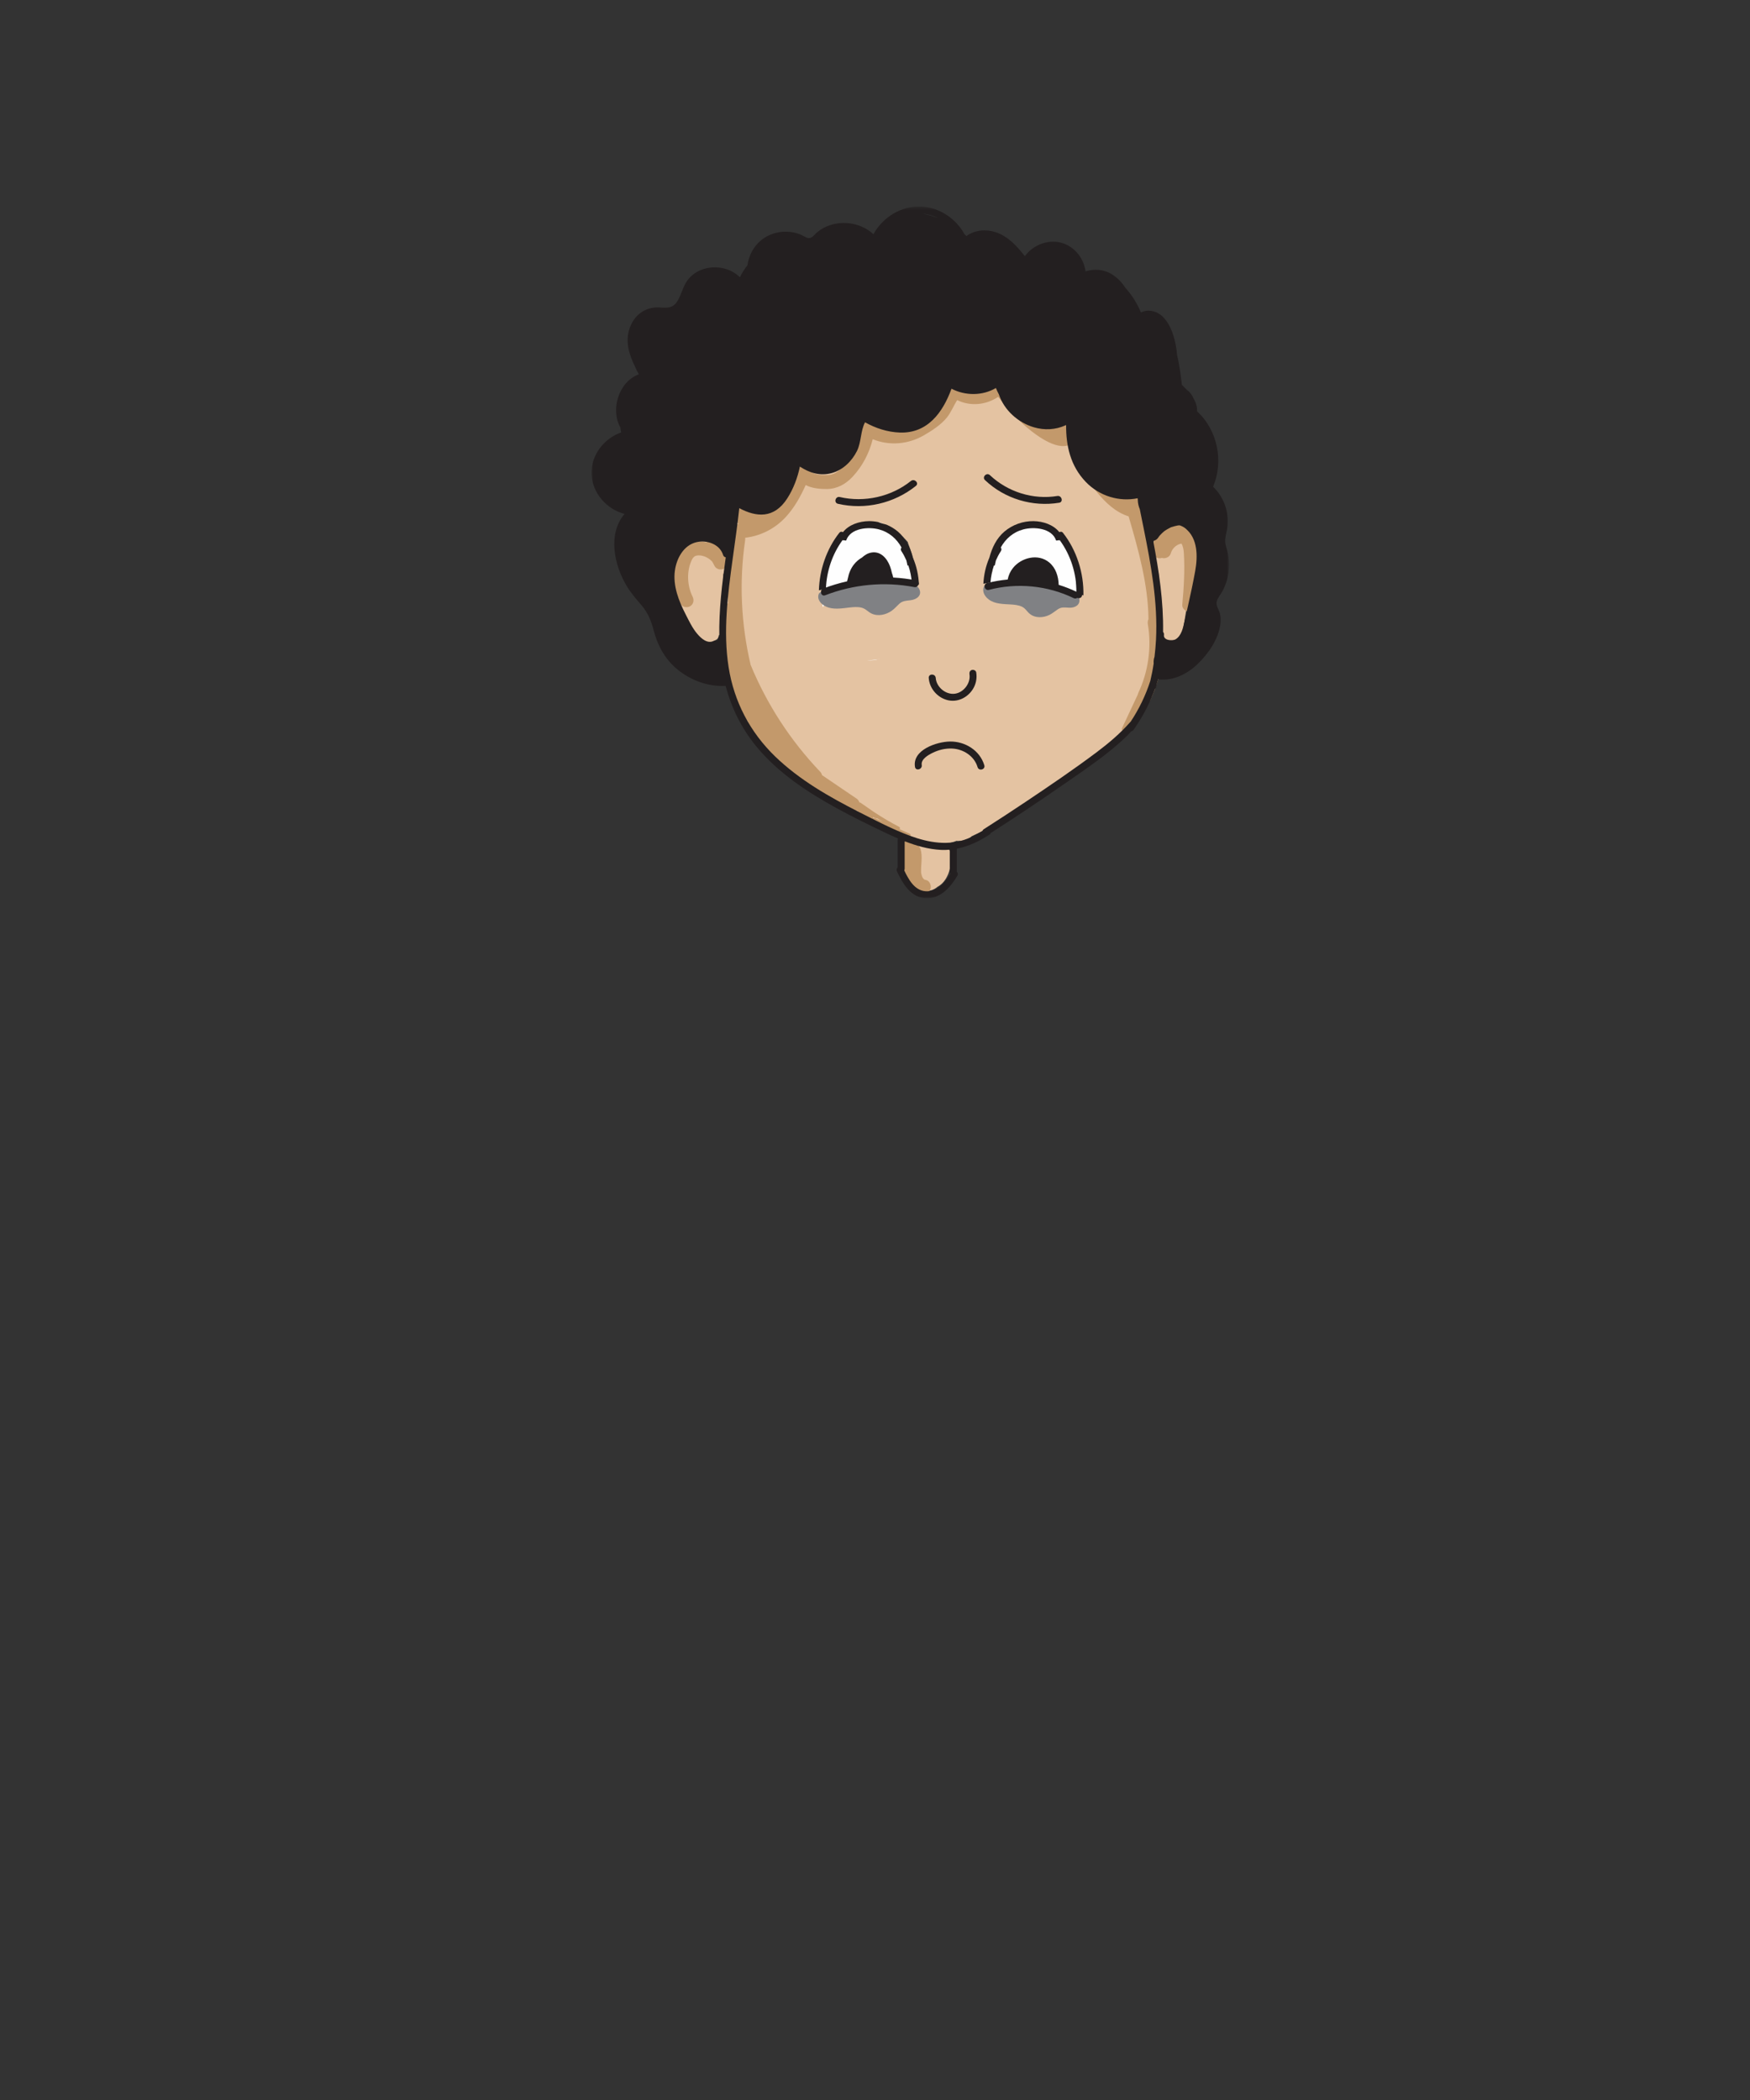<?xml version="1.0" encoding="UTF-8"?>
<svg width="500px" height="600px" viewBox="0 0 500 600" version="1.1" xmlns="http://www.w3.org/2000/svg" xmlns:xlink="http://www.w3.org/1999/xlink">
    <rect x="0" y="0" width="500" height="600" fill="#333333" stroke="none"/>
    <title>cry</title>
    <defs>
        <polygon id="path-1" points="0 0.454 182.161 0.454 182.161 198.107 0 198.107"></polygon>
    </defs>
    <g id="cry" stroke="none" stroke-width="1" fill="none" fill-rule="evenodd">
        <g id="face" transform="translate(169, 58)">
            <g id="fill" transform="translate(23.062, 48.386)">
                <path d="M70.795,66.205 C70.795,80.366 64.271,91.846 56.223,91.846 C48.175,91.846 41.65,80.366 41.65,66.205 C41.65,52.045 48.175,40.565 56.223,40.565 C64.271,40.565 70.795,52.045 70.795,66.205" id="Fill-1" fill="#FEFEFE"></path>
                <path d="M115.503,62.05 C115.503,73.603 109.751,82.969 102.657,82.969 C95.563,82.969 89.812,73.603 89.812,62.05 C89.812,50.496 95.563,41.13 102.657,41.13 C109.751,41.13 115.503,50.496 115.503,62.05" id="Fill-3" fill="#FEFEFE"></path>
                <path d="M15.215,53.185 C15.14,52.791 15,52.409 14.834,52.037 C14.73,51.752 14.611,51.47 14.471,51.194 C13.43,49.131 11.426,47.807 9.155,47.534 C7.029,47.277 4.787,48.016 3.241,49.502 C1.717,50.967 1.062,53.069 0.986,55.144 C-0.063,57.172 -0.337,59.586 0.467,61.803 C0.605,62.185 0.854,62.487 1.169,62.678 C1.304,66.837 2.694,70.959 5.237,74.275 C6.221,75.558 7.388,76.993 9.006,77.461 C10.207,77.809 11.633,77.414 12.444,76.464 C12.984,76.235 13.262,75.701 13.284,75.152 C13.77,74.965 14.146,74.539 14.124,73.831 C14.025,70.381 13.923,66.921 14.22,63.479 C14.386,61.565 14.694,59.638 14.6,57.746 C14.606,57.735 14.613,57.727 14.618,57.716 C15.01,56.864 15.223,55.973 15.279,55.079 C15.358,54.461 15.338,53.832 15.215,53.185" id="Fill-5" fill="#E4C3A2"></path>
                <path d="M142.123,50.431 C142.001,50.802 141.931,51.212 141.896,51.64 L141.691,50.117 C141.808,50.249 141.95,50.359 142.123,50.431 M149.945,49.464 C148.668,45.439 144.225,42.152 140.181,44.882 C137.981,46.367 136.931,48.888 137.324,51.491 C137.565,53.087 138.148,54.64 138.619,56.181 C138.729,56.543 138.841,56.907 138.951,57.269 C138.971,58.726 139.058,60.179 139.196,61.627 C139.145,61.779 139.115,61.945 139.117,62.132 C139.16,65.166 139.203,68.202 139.245,71.237 C139.273,73.232 138.992,76.177 141.333,77.036 C143.942,77.993 145.55,75.38 145.974,73.222 C146.514,70.468 146.849,67.677 147.403,64.925 C147.976,62.083 148.982,59.397 149.723,56.604 C150.333,54.298 150.681,51.785 149.945,49.464" id="Fill-7" fill="#E4C3A2"></path>
                <path d="M115.74,67.618 C115.528,68.962 115.216,70.445 114.435,71.598 C114.214,72.117 113.978,72.629 113.724,73.124 C112.344,75.812 110.353,78.391 107.78,80.03 C105.092,81.743 101.701,81.88 99.114,79.888 C98.733,79.595 98.438,79.223 98.269,78.815 C96.703,77.97 95.491,76.618 94.676,75.019 C93.988,74.139 93.392,73.184 92.888,72.179 C92.876,72.173 92.862,72.169 92.849,72.163 C89.833,70.442 89.684,66.227 90.02,63.185 C90.254,61.079 90.654,58.719 91.544,56.659 C91.455,55.083 91.952,53.495 92.698,52.061 C92.718,51.991 92.752,51.926 92.772,51.856 C92.743,51.784 92.709,51.714 92.689,51.642 C92.532,51.073 92.67,50.606 92.892,50.089 C93.228,49.306 93.686,48.597 94.211,47.94 C94.57,47.367 94.94,46.8 95.344,46.256 C95.676,45.811 96.02,45.501 96.551,45.329 C96.824,45.24 97.11,45.236 97.389,45.285 C98.854,44.474 100.49,43.968 102.145,43.878 C102.295,43.869 102.438,43.882 102.576,43.91 C104.519,43.774 106.489,44.191 108.195,45.151 C111.235,46.862 112.819,49.966 113.725,53.278 C114.014,53.53 114.239,53.864 114.361,54.249 C115.333,57.329 116.201,60.415 116.119,63.676 C116.086,64.997 115.947,66.312 115.74,67.618 M50.16,80.669 C49.466,79.741 48.79,78.802 48.145,77.837 C48.02,77.374 47.798,76.907 47.447,76.451 C46.891,75.729 46.389,75.003 45.919,74.258 C45.376,73.325 44.844,72.381 44.338,71.413 C44.147,71.049 43.931,70.737 43.698,70.467 C42.106,65.714 43.075,60.279 44.513,55.337 C44.908,53.98 44.679,52.825 44.103,51.918 C45.587,49.719 47.233,47.659 49.057,45.706 C52.065,43.85 55.726,43.104 59.428,42.872 C59.618,42.979 59.815,43.081 60.029,43.168 C62.929,44.349 65.337,46.171 67.3,48.47 C67.352,48.702 67.418,48.939 67.514,49.185 C70.102,55.84 70.817,62.851 69.448,69.624 C68.219,69.999 67.206,70.973 66.885,72.689 C65.487,80.147 58.378,84.63 51.176,81.046 C50.834,80.875 50.494,80.753 50.16,80.669 M138.546,75.425 C138.556,75.345 138.581,75.275 138.588,75.193 C139.115,68.555 138.762,62.047 137.761,55.47 C137.589,54.333 137.097,53.53 136.442,53.001 C136.356,48.502 136.458,43.997 136.755,39.489 C137.137,39.282 137.521,39.075 137.893,38.845 C142.706,35.862 138.476,28.339 133.657,30.903 C131.912,30.677 129.958,31.361 128.883,32.938 C125.16,33.826 121.206,33.198 118.093,30.514 C114.785,27.663 112.576,22.497 114.275,18.309 C117.772,16.045 115.315,9.308 110.278,10.255 C104.089,11.416 98.606,7.753 96.157,2.22 C94.483,-1.564 89.002,-0.046 87.932,3.294 C87.095,5.908 83.578,3.579 82.547,2.714 C79.099,-0.185 74.432,3.063 74.692,6.402 C73.047,9.966 69.859,12.534 65.841,13.022 C61.521,13.549 57.537,9.807 53.365,11.237 C49.77,12.47 49.639,16.182 47.755,18.909 C45.412,22.298 40.957,24.421 36.843,23.852 C34.504,23.53 31.926,24.384 31.306,26.996 C30.969,28.423 26.53,38.845 25.438,37.509 C22.296,33.665 17.201,37.813 18.094,41.88 C17.879,42.344 17.713,42.85 17.652,43.431 C17.313,46.671 17.261,49.852 17.317,53.038 C15.529,59.677 14.165,65.433 15.255,72.522 C15.408,73.521 15.585,74.507 15.773,75.485 C15.16,78.727 15.437,82.141 16.255,85.53 C16.269,85.639 16.282,85.747 16.303,85.858 C17.738,93.078 19.786,100.61 25.412,105.757 C26.149,106.431 26.922,107.1 27.72,107.764 C28.05,108.528 28.633,109.229 29.531,109.771 C30.211,110.181 30.889,110.592 31.568,111.002 C34.048,114.736 37.592,116.989 41.686,118.788 C42.318,119.65 43.287,120.263 44.593,120.401 C48.073,123.388 52.446,125.568 57.093,127.238 C57.385,127.462 57.686,127.632 57.99,127.777 C58.19,127.955 58.406,128.126 58.653,128.282 C61.449,130.052 64.636,131.888 67.964,133.171 C67.033,133.743 66.302,134.616 66.006,135.736 C64.779,140.364 66.692,144.856 70.52,147.568 C71.975,148.598 74.21,148.227 75.518,147.216 C75.599,147.154 75.67,147.08 75.746,147.013 C78.54,145.602 79.859,141.659 79.623,138.486 C79.61,138.487 79.598,138.489 79.586,138.491 C79.562,138.091 79.522,137.69 79.463,137.29 C79.3,136.2 78.573,135.337 77.641,134.772 C78.894,134.626 80.091,134.295 81.246,133.85 C81.376,133.86 81.493,133.889 81.63,133.889 C81.768,133.889 81.892,133.867 82.024,133.856 C82.136,133.864 82.234,133.889 82.351,133.889 C83.755,133.889 84.812,133.354 85.536,132.553 C99.879,125.954 113.083,116.216 125.157,106.112 C130.895,101.309 134.162,95.448 136.448,88.405 C137.28,85.845 138.066,83.163 138.268,80.553 C138.824,79.66 139.088,78.548 138.853,77.266 C138.741,76.653 138.65,76.038 138.546,75.425" id="Fill-9" fill="#E4C3A2"></path>
                <path d="M72.062,144.935 L72.062,144.935 C72.306,144.979 72.127,144.955 72.029,144.9 C72.041,144.912 72.053,144.923 72.062,144.935" id="Fill-11" fill="#C3996B"></path>
                <path d="M72.053,144.936 C72.056,144.937 72.06,144.937 72.063,144.937 C72.062,144.937 72.062,144.936 72.062,144.935 C72.057,144.935 72.056,144.934 72.051,144.933 C72.052,144.934 72.053,144.935 72.053,144.936" id="Fill-13" fill="#C3996B"></path>
                <path d="M72.026,144.9 L72.028,144.9 C72.023,144.896 72.019,144.892 72.014,144.888 C72.017,144.892 72.023,144.896 72.026,144.9" id="Fill-15" fill="#C3996B"></path>
                <path d="M72.429,145.016 C72.344,144.999 72.26,144.984 72.177,144.961 C72.159,144.956 72.112,144.947 72.063,144.937 C72.07,144.948 72.075,144.958 72.076,144.966 C72.075,144.961 72.061,144.947 72.053,144.936 C71.95,144.915 71.856,144.899 72.051,144.933 C72.043,144.921 72.041,144.915 72.027,144.9 C72.026,144.9 72.026,144.899 72.025,144.899 C71.773,144.755 71.919,144.813 72.015,144.888 C71.923,144.796 71.76,144.663 71.721,144.626 C71.686,144.572 71.648,144.518 71.615,144.463 C71.597,144.434 71.494,144.278 71.419,144.141 C71.415,144.124 71.408,144.098 71.392,144.044 C71.359,143.937 71.319,143.831 71.287,143.722 C71.229,143.527 71.181,143.329 71.142,143.128 C71.14,143.118 71.129,143.071 71.118,143.02 C71.117,142.994 71.117,142.966 71.115,142.923 C71.002,140.659 71.61,138.437 70.94,136.204 C70.659,135.269 69.668,134.579 68.688,134.766 C68.536,134.546 68.361,134.346 68.108,134.199 C67.68,133.948 67.048,133.841 66.567,133.997 C65.612,134.306 64.777,135.408 65.17,136.456 C65.621,137.661 65.947,138.902 66.158,140.168 C66.192,140.995 66.252,141.822 66.351,142.644 C66.417,143.193 66.531,143.652 66.937,144.058 C67.047,144.168 67.183,144.263 67.328,144.35 C67.773,146.403 69.2,148.458 71.366,148.873 C72.39,149.07 73.573,148.587 73.825,147.476 C74.05,146.49 73.528,145.226 72.429,145.016" id="Fill-17" fill="#C3996B"></path>
                <path d="M15.696,53.663 C15.689,53.343 15.612,53.024 15.429,52.744 C15.192,52.38 14.925,52.038 14.644,51.706 C13.964,50.651 13.149,49.676 12.222,48.849 C11.826,48.494 11.351,48.263 10.808,48.263 C10.455,48.263 10.054,48.379 9.731,48.579 C9.675,48.565 9.621,48.545 9.564,48.532 C6.738,47.893 3.881,48.673 2.335,51.251 C1.058,53.378 0.559,56.118 0.559,58.567 C0.558,61.202 1.205,63.764 2.372,66.118 C2.851,67.085 4.221,67.354 5.108,66.835 C6.093,66.259 6.307,65.07 5.826,64.099 C4.3,61.021 4.084,57.106 5.429,53.96 C5.709,53.306 6.001,52.767 6.593,52.476 C7.046,52.255 7.848,52.253 8.39,52.366 C9.604,52.62 10.637,53.226 11.414,54.067 C11.664,54.475 11.893,54.895 12.095,55.331 C12.295,55.761 12.85,56.13 13.291,56.251 C13.769,56.382 14.407,56.323 14.832,56.049 C15.259,55.773 15.634,55.363 15.751,54.853 C15.774,54.677 15.799,54.499 15.822,54.321 C15.821,54.091 15.77,53.874 15.696,53.663" id="Fill-19" fill="#C3996B"></path>
                <path d="M115.185,16.179 C115.154,15.677 114.986,15.163 114.606,14.816 C114.215,14.456 113.733,14.228 113.191,14.23 C111.763,14.234 110.31,14.445 108.944,14.865 C108.536,14.991 108.167,15.24 107.902,15.575 C106.428,14.695 105.038,13.688 103.739,12.564 C100.683,9.92 98.059,6.827 95.541,3.681 C95.064,3.085 94.204,2.987 93.49,3.225 C92.721,2.816 91.849,2.964 91.133,3.551 C91.109,3.572 91.098,3.579 91.082,3.592 C91.024,3.635 90.965,3.678 90.905,3.72 C90.709,3.855 90.507,3.982 90.301,4.101 C90.119,4.206 89.931,4.306 89.742,4.398 C89.661,4.438 89.578,4.474 89.497,4.513 C89.495,4.513 89.495,4.513 89.493,4.514 C89.063,4.656 88.645,4.809 88.204,4.912 C87.997,4.96 87.789,4.999 87.58,5.037 C87.571,5.039 87.571,5.039 87.563,5.04 C87.457,5.058 87.345,5.064 87.243,5.072 C86.82,5.105 86.395,5.112 85.971,5.091 C85.768,5.08 85.567,5.059 85.366,5.04 C85.349,5.037 85.341,5.034 85.319,5.031 C85.215,5.01 85.111,4.992 85.007,4.971 C84.593,4.884 84.184,4.771 83.786,4.628 C83.763,4.62 83.671,4.586 83.597,4.558 C83.542,4.534 83.476,4.505 83.457,4.497 C83.242,4.396 83.031,4.283 82.823,4.165 C82.207,3.17 80.792,2.627 79.716,3.698 C78.104,5.303 77.309,7.354 76.164,9.272 C74.964,11.283 72.943,12.609 71.009,13.851 C67.005,16.424 62.331,17.238 57.964,15.048 C57.972,14.957 57.99,14.867 57.997,14.776 C58.08,13.697 57.018,12.776 55.997,12.776 C54.845,12.776 54.08,13.695 53.997,14.776 C53.672,18.983 52.001,23.169 49.255,26.386 C48.047,27.803 46.588,29.219 44.626,29.324 C43.047,29.408 40.599,29.394 39.381,28.197 C39.155,27.564 38.59,27.017 37.986,26.851 C36.837,26.535 35.94,27.245 35.526,28.248 C34.04,31.845 32.324,35.538 29.675,38.439 C29.365,38.778 29.039,39.095 28.706,39.404 C28.353,38.884 27.765,38.559 27.061,38.51 C27.034,38.508 27.005,38.512 26.978,38.511 C26.487,37.957 25.736,37.664 24.968,37.888 C24.379,38.059 23.781,38.185 23.176,38.281 C22.403,38.368 21.627,38.38 20.851,38.343 C20.366,38.106 19.803,38.063 19.243,38.3 C18.648,38.55 18.227,39.071 18.079,39.671 C18.005,39.879 17.957,40.094 17.967,40.298 C17.984,40.685 18.083,41.081 18.296,41.408 C18.317,41.716 18.341,42.024 18.42,42.325 C18.525,42.718 18.733,43.071 18.996,43.377 C18.966,43.378 18.939,43.382 18.911,43.382 C17.19,43.401 16.623,45.194 17.206,46.372 C17.093,46.544 17.004,46.73 16.973,46.943 C16.043,53.277 15.729,59.658 16.008,66.013 C15.019,66.173 14.332,66.949 14.275,67.978 C14.162,70.017 14.414,72.097 14.973,74.066 C14.582,74.435 14.335,74.959 14.3,75.535 C14.104,78.73 14.651,81.802 15.619,84.766 C14.884,85.219 14.4,86.158 14.701,87.005 C16.347,91.659 18.705,95.973 21.658,99.835 C23.468,105.844 28.518,110.572 33.044,114.652 C38.3,119.39 44.221,123.533 51.12,125.432 C51.81,125.622 52.392,125.469 52.817,125.132 C52.85,125.232 52.909,125.325 53.009,125.39 L56.633,127.731 C57.09,128.006 57.494,127.478 57.322,127.089 C57.665,127.208 58.006,127.335 58.361,127.43 C58.448,127.452 58.525,127.452 58.595,127.439 C59.114,127.763 59.643,128.07 60.169,128.384 C59.442,128.056 58.713,127.73 57.986,127.403 C57.412,127.145 56.904,127.953 57.481,128.267 C58.55,128.846 59.658,129.342 60.795,129.755 C62.984,130.739 65.173,131.722 67.362,132.704 C67.945,132.966 68.454,132.105 67.867,131.841 C66.9,131.408 65.933,130.973 64.966,130.538 C65.124,130.322 65.131,130.01 64.823,129.85 C62.364,128.572 59.981,127.158 57.666,125.638 C56.383,124.749 55.1,123.86 53.818,122.97 C53.701,122.89 53.588,122.874 53.487,122.894 C53.359,122.469 53.095,122.072 52.661,121.777 C49.373,119.545 46.086,117.314 42.8,115.082 C42.73,114.753 42.573,114.425 42.285,114.122 C33.837,105.279 27.055,94.876 22.397,83.564 C22.394,83.548 22.395,83.533 22.391,83.517 C19.662,71.913 19.098,59.808 20.831,48.006 C20.868,47.754 20.87,47.503 20.84,47.26 C25.208,46.757 29.264,44.716 32.306,41.48 C34.842,38.782 36.623,35.552 38.136,32.203 C39.938,33.141 42.199,33.349 44.142,33.337 C47.081,33.32 49.537,31.964 51.514,29.854 C54.351,26.828 56.289,23.095 57.287,19.107 C62.089,21.036 67.397,20.599 71.945,17.968 C74.251,16.634 76.756,15.009 78.458,12.931 C79.686,11.433 80.37,9.546 81.422,7.937 C85.192,9.77 89.682,9.343 93.115,7.006 C96.044,10.637 99.145,14.124 102.863,16.973 C106.101,19.454 112.68,23.795 115.702,18.694 C116.298,17.686 115.908,16.726 115.185,16.179" id="Fill-21" fill="#C3996B"></path>
                <path d="M149.449,47.91 C148.976,46.75 148.202,45.785 147.251,45.076 C147.25,45.071 147.249,45.066 147.249,45.061 C147.153,44.722 146.982,44.429 146.734,44.18 C146.599,44.075 146.465,43.971 146.329,43.866 C146.017,43.685 145.68,43.595 145.32,43.594 L144.266,43.594 C143.991,43.583 143.734,43.64 143.496,43.765 C143.423,43.789 143.357,43.829 143.29,43.863 C143.146,43.87 143.007,43.859 142.861,43.877 C140.188,44.191 137.877,46.346 137.501,49.044 C137.449,49.412 137.488,49.771 137.577,50.109 C137.358,50.53 137.295,51.031 137.372,51.505 C136.395,47.484 135.25,43.499 134.096,39.536 C134.021,39.279 133.907,39.07 133.773,38.888 C133.767,38.871 133.768,38.853 133.762,38.836 C133.977,38.512 134.107,38.132 134.122,37.723 C134.144,37.145 133.977,36.627 133.729,36.117 C133.614,35.879 133.431,35.669 133.266,35.468 C133.088,35.25 132.848,35.096 132.627,34.927 C132.59,34.903 132.549,34.892 132.511,34.872 C132.493,34.669 132.45,34.473 132.354,34.293 C132.274,34.045 132.137,33.83 131.941,33.648 C131.761,33.454 131.546,33.316 131.298,33.235 C131.059,33.11 130.803,33.053 130.527,33.062 C130.01,33.086 129.473,33.256 129.113,33.648 C128.772,34.019 128.481,34.541 128.527,35.062 C128.549,35.311 128.581,35.562 128.625,35.811 C126.968,34.636 125.551,33.082 124.26,31.508 C121.915,28.652 119.681,25.531 118.831,21.88 C118.248,19.373 114.39,20.434 114.974,22.943 C115.983,27.279 118.654,30.953 121.43,34.337 C123.827,37.257 126.738,39.998 130.398,41.146 C133.178,50.702 135.931,60.379 136.078,70.401 C136.079,70.429 136.086,70.451 136.087,70.478 C135.872,70.914 135.807,71.435 135.895,71.955 C136.998,78.543 136.033,85.481 133.193,91.525 C133.112,91.699 133.057,91.879 133.017,92.06 C131.51,95.279 130.001,98.499 128.493,101.719 C128.265,102.204 128.861,102.762 129.278,102.324 C130.089,101.473 130.806,100.545 131.444,99.566 C131.642,99.805 132.053,99.855 132.259,99.522 C132.544,99.064 132.803,98.594 133.05,98.115 C133.116,98.058 133.174,97.988 133.205,97.883 C133.227,97.809 133.249,97.735 133.27,97.661 C133.768,96.634 134.19,95.57 134.515,94.474 C135.329,94.628 136.282,94.32 136.647,93.544 C139.907,86.605 140.981,78.979 139.82,71.418 C139.982,71.14 140.084,70.806 140.078,70.401 C139.985,64.063 138.905,57.853 137.426,51.725 C137.633,52.487 138.237,53.124 139.262,53.124 C139.511,53.124 139.726,53.077 139.927,53.01 C139.958,53.019 139.988,53.037 140.018,53.045 C141.08,53.286 142.177,52.725 142.479,51.647 C142.519,51.503 142.575,51.363 142.626,51.223 C142.767,50.928 142.933,50.646 143.121,50.379 C143.346,50.113 143.594,49.867 143.86,49.642 C144.139,49.447 144.432,49.277 144.74,49.131 C144.985,49.043 145.234,48.969 145.488,48.914 C145.968,49.685 146.127,50.726 146.182,51.617 C146.488,56.517 146.179,61.521 145.732,66.402 C145.634,67.479 146.722,68.402 147.732,68.402 C148.896,68.402 149.634,67.482 149.732,66.402 C150.026,63.194 150.202,59.976 150.243,56.756 C150.279,53.89 150.553,50.62 149.449,47.91" id="Fill-23" fill="#C3996B"></path>
                <path d="M78.158,71.431 C76.907,71.1 75.641,70.854 74.368,70.645 C75.355,68.686 75.255,65.589 73.645,64.979 C64.88,61.658 55.214,61.515 45.39,64.608 C44.487,64.893 43.785,65.694 43.314,66.662 C43.007,66.962 42.755,67.312 42.561,67.698 C40.525,68.24 38.476,68.907 36.414,69.719 C34.985,70.281 34.328,72.026 34.326,73.647 C32.459,75.591 32.841,80.462 35.205,80.132 C37.467,79.817 39.724,79.548 41.976,79.315 C42.953,79.431 43.923,79.602 44.883,79.81 C44.121,82.162 45.074,85.39 47.307,84.585 C53.266,82.44 59.193,81.59 64.935,81.825 C66.726,81.808 67.667,79.439 67.582,77.398 C70.526,77.508 73.397,77.954 76.206,78.697 C79.126,79.467 81.083,72.203 78.158,71.431" id="Fill-25" fill="#E4C3A2"></path>
                <path d="M122.76,67.016 C122.44,66.605 122.008,66.291 121.448,66.153 C109.192,63.112 96.443,61.131 84.146,65.003 C82.67,65.468 82.046,67.134 82.181,68.665 C80.155,70.171 81.009,75.138 83.822,74.785 C84.246,74.731 84.671,74.701 85.095,74.664 C83.935,76.523 84.917,80.034 87.284,80.095 C87.608,81.766 88.88,83.223 90.706,82.689 C93.19,81.964 95.696,81.442 98.209,81.011 C103.501,82.941 108.947,83.966 114.662,82.991 C116.823,82.622 117.182,79.335 115.998,77.604 C116.064,77.311 116.101,77.011 116.11,76.709 C116.905,76.094 117.344,74.912 117.365,73.748 C117.529,73.787 117.694,73.822 117.875,73.829 C119.315,73.891 120.73,73.647 122.081,73.06 C124.322,72.085 124.844,68.345 122.76,67.016" id="Fill-27" fill="#E4C3A2"></path>
                <path d="M144.562,43.74 C144.554,43.739 144.549,43.738 144.545,43.736 L144.544,43.736 C144.549,43.738 144.553,43.74 144.562,43.74" id="Fill-29" fill="#231F20"></path>
            </g>
            <g id="outline" transform="translate(0, 0.546)">
                <g id="Group-33">
                    <mask id="mask-2" fill="white">
                        <use xlink:href="#path-1"></use>
                    </mask>
                    <g id="Clip-32"></g>
                    <path d="M172.495,104.535 C172.226,106.048 171.928,107.558 171.615,109.068 C171.547,109.302 171.496,109.54 171.465,109.783 C170.812,112.896 170.102,116.003 169.41,119.097 C169.025,120.804 168.547,123.097 166.917,124.089 C165.988,124.654 163.333,124.45 163.559,122.854 C163.608,122.511 163.494,122.227 163.308,122.013 C163.44,113.276 162.138,104.623 160.487,95.993 C161.054,95.907 161.573,95.584 161.929,95.049 C161.999,94.943 162.069,94.839 162.142,94.736 C162.153,94.721 162.186,94.676 162.219,94.634 C162.267,94.576 162.325,94.505 162.34,94.486 C162.405,94.41 162.474,94.335 162.541,94.26 C162.864,93.904 163.225,93.597 163.582,93.276 C163.587,93.271 163.585,93.271 163.589,93.267 C163.591,93.266 163.593,93.266 163.595,93.264 C163.677,93.206 163.757,93.146 163.84,93.09 C164.026,92.961 164.219,92.839 164.412,92.722 C164.607,92.605 164.806,92.495 165.008,92.391 C165.119,92.335 165.233,92.279 165.349,92.225 C165.393,92.204 165.439,92.182 165.484,92.163 C165.619,92.102 165.577,92.12 165.355,92.215 C165.445,92.102 165.865,92.02 165.994,91.977 C166.208,91.905 166.427,91.84 166.644,91.782 C166.864,91.723 167.085,91.673 167.309,91.63 C167.407,91.61 167.507,91.594 167.607,91.576 C167.603,91.575 167.599,91.576 167.597,91.574 C167.599,91.575 167.605,91.575 167.607,91.576 C167.631,91.572 167.655,91.567 167.68,91.563 C167.968,91.514 167.714,91.582 167.625,91.58 C167.689,91.588 167.875,91.57 168.046,91.551 C168.647,91.749 169.218,92.036 169.708,92.434 C173.27,95.335 173.224,100.424 172.495,104.535 M161.282,124.297 C161.201,125.9 161.048,127.507 160.857,129.11 C160.639,129.718 160.566,130.377 160.62,131.025 C160.379,132.688 160.042,134.335 159.665,135.972 C158.325,140.154 156.406,144.113 153.971,147.761 C153.964,147.752 153.956,147.743 153.946,147.734 C151.093,150.996 147.73,153.831 144.256,156.433 C137.736,161.318 130.976,165.907 124.21,170.439 C120.201,173.124 116.163,175.763 112.099,178.359 C111.886,178.495 111.757,178.671 111.689,178.859 C110.365,179.687 108.998,180.438 107.541,181.027 C102.105,183.224 96.329,182.223 90.992,180.249 C85.975,178.393 81.168,175.869 76.403,173.448 C67.882,169.118 59.4,164.284 52.483,157.598 C45.316,150.669 40.725,141.94 39.175,132.082 C37.568,121.862 38.922,111.382 40.322,101.222 C40.989,96.38 41.693,91.518 42.221,86.642 C47.019,89.197 52.133,89.765 55.928,83.862 C57.702,81.102 58.852,78.002 59.544,74.769 C62.288,76.569 65.302,77.527 68.618,76.623 C71.837,75.746 74.391,73.23 75.85,70.306 C77.109,67.779 76.853,64.499 78.159,62.113 C81.219,63.832 84.602,64.911 88.067,65.039 C96.007,65.332 100.385,59.306 102.856,52.516 C106.764,54.559 111.701,54.584 115.546,52.317 C115.796,52.945 116.084,53.558 116.406,54.156 C117.898,58.639 121.85,62.196 126.421,63.542 C129.41,64.422 132.562,64.271 135.405,62.985 C135.47,62.956 135.538,62.919 135.602,62.888 C135.56,68.806 136.821,74.563 141.226,79.148 C145.16,83.244 150.827,84.876 156.028,83.814 C156.043,83.895 156.059,83.977 156.075,84.058 C156.078,84.184 156.085,84.309 156.09,84.435 C156.119,85.318 156.329,86.156 156.655,86.94 C157.013,88.706 157.374,90.472 157.728,92.235 C159.85,102.767 161.84,113.506 161.282,124.297 M102.516,191.133 C100.962,193.661 98.639,196.353 95.394,196.09 C92.272,195.836 90.579,192.712 89.346,190.126 C89.421,189.992 89.474,189.839 89.474,189.647 L89.474,181.807 C92.814,183.119 96.275,184.104 99.871,184.286 C100.722,184.329 101.547,184.294 102.364,184.224 L102.364,190.64 C102.364,190.821 102.428,190.984 102.516,191.133 M36.517,123.342 C36.469,123.365 36.422,123.39 36.385,123.431 C36.3,123.524 36.227,123.653 36.237,123.784 C36.24,123.822 36.236,123.859 36.234,123.897 C36.227,123.933 36.218,123.969 36.206,124.004 C36.191,124.034 36.175,124.062 36.156,124.09 C36.117,124.129 36.08,124.168 36.041,124.206 C35.962,124.288 35.916,124.401 35.904,124.516 C35.9,124.516 35.895,124.515 35.892,124.514 C35.633,124.379 35.313,124.353 34.981,124.532 C33.108,125.544 31.288,123.828 30.145,122.467 C28.802,120.864 27.877,118.89 26.927,117.042 C24.947,113.183 23.224,108.88 23.831,104.459 C24.306,100.999 26.302,97.265 29.933,96.376 C32.895,95.651 36.642,96.891 37.594,100.02 C37.719,100.433 38.025,100.635 38.356,100.69 C37.291,108.223 36.386,115.764 36.517,123.342 M99.186,3.83 C97.716,3.247 96.189,2.803 94.621,2.507 C96.219,2.643 97.766,3.105 99.186,3.83 M182.023,100.685 C181.871,99.539 181.548,98.469 181.244,97.358 C180.85,95.92 181.142,94.744 181.462,93.328 C182.507,88.7 181.018,83.794 177.595,80.516 C180.679,73.268 178.877,64.345 173.026,58.987 C173.078,57.622 172.667,56.417 172.017,55.312 C171.591,54.252 170.903,53.406 170.042,52.782 C169.754,52.478 169.46,52.179 169.162,51.886 C169.011,51.737 168.85,51.589 168.685,51.438 C168.339,48.557 167.976,45.62 167.303,42.839 C167.268,42.405 167.226,41.972 167.168,41.539 C166.726,38.279 165.673,34.402 163.275,31.998 C161.642,30.357 158.993,29.647 156.982,30.743 C155.923,28.185 154.43,25.758 152.549,23.711 C151.572,22.176 150.315,20.831 148.677,19.819 C146.327,18.369 143.6,18.223 141.157,18.983 C140.673,15.47 138.35,12.278 134.898,11.021 C130.913,9.569 126.251,11.287 123.814,14.651 C121.556,11.776 118.99,8.94 115.439,7.78 C112.698,6.886 109.436,7.152 107.132,8.906 C107.029,8.808 106.93,8.704 106.826,8.61 C106.751,8.541 106.669,8.483 106.594,8.416 C104.126,3.871 99.379,0.685 94.124,0.466 C88.487,0.229 83.219,3.529 80.549,8.374 C76.79,4.859 70.739,4.158 66.21,6.623 C65.617,6.946 65.061,7.332 64.538,7.759 C63.956,8.234 63.435,8.98 62.767,9.325 C61.828,9.808 60.934,9.026 60.093,8.642 C59.307,8.285 58.489,8.01 57.639,7.85 C54.417,7.247 51.017,8.01 48.467,10.097 C46.292,11.875 44.926,14.496 44.557,17.256 C43.706,18.319 42.984,19.463 42.383,20.674 C38.181,16.431 30.07,16.906 26.933,22.305 C26.024,23.868 25.599,25.661 24.698,27.227 C24.3,27.918 23.805,28.573 23.081,28.949 C21.884,29.573 20.445,29.332 19.151,29.295 C15.18,29.179 12.146,31.575 10.876,35.298 C9.623,38.962 10.684,42.685 12.367,46.049 C12.691,46.86 13.079,47.646 13.536,48.4 C7.816,50.489 5.327,58.413 8.257,63.611 C8.299,64.083 8.363,64.552 8.453,65.015 C3.558,66.752 -0.192,71.525 0.007,76.886 C0.208,82.31 4.316,86.96 9.443,88.289 C4.553,94.044 6.463,102.923 10.114,108.979 C11.312,110.966 12.825,112.655 14.319,114.418 C16.127,116.551 17.029,118.777 17.73,121.456 C18.892,125.902 20.963,129.78 24.566,132.732 C28.392,135.869 33.237,137.647 38.206,137.426 C38.245,137.424 38.273,137.405 38.309,137.4 C39.972,143.65 42.818,149.505 47.026,154.638 C53.23,162.206 61.58,167.73 70.088,172.386 C74.481,174.788 78.977,177.004 83.493,179.161 C84.832,179.8 86.191,180.43 87.569,181.022 C87.51,181.146 87.474,181.29 87.474,181.458 L87.474,189.277 C87.206,189.565 87.076,189.986 87.285,190.433 C88.907,193.88 91.141,197.791 95.394,198.09 C99.57,198.383 102.611,194.945 104.525,191.676 C104.79,191.223 104.653,190.796 104.364,190.514 L104.364,183.946 C107.829,183.275 111.014,181.7 114.043,179.686 C113.993,179.651 113.954,179.603 113.906,179.565 C120.95,175.053 127.913,170.416 134.781,165.639 C141.065,161.268 147.605,156.968 153.099,151.596 C153.487,151.216 153.841,150.803 154.215,150.409 C154.457,150.365 154.689,150.236 154.864,149.989 C155.095,149.667 155.311,149.337 155.534,149.009 C155.558,148.981 155.584,148.957 155.608,148.93 C155.602,148.927 155.599,148.925 155.594,148.922 C157.851,145.567 159.68,141.94 161.043,138.135 C161.097,138.157 161.154,138.168 161.207,138.191 C161.361,137.598 161.49,137.001 161.626,136.404 C161.679,136.238 161.738,136.074 161.788,135.908 C161.826,135.789 161.823,135.683 161.821,135.578 C161.827,135.547 161.835,135.515 161.843,135.484 C161.94,135.526 162.037,135.568 162.157,135.58 C166.306,135.978 170.137,134.048 173.091,131.256 C176.185,128.33 179.107,124.107 179.679,119.808 C179.811,118.798 179.793,117.77 179.554,116.775 C179.27,115.603 178.335,114.51 178.645,113.269 C178.9,112.251 179.728,111.351 180.225,110.441 C180.787,109.409 181.234,108.302 181.556,107.172 C182.153,105.073 182.309,102.847 182.023,100.685" id="Fill-31" fill="#231F20" mask="url(#mask-2)"></path>
                </g>
                <path d="M66.982,109.604 C67.169,104.667 68.794,99.794 71.713,95.798 C72.061,95.808 72.401,95.846 72.73,95.914 C72.753,95.869 72.782,95.828 72.801,95.775 C74.054,92.306 79.132,91.904 82.15,92.714 C85.032,93.49 87.203,95.386 88.576,97.887 C88.358,98.164 88.293,98.541 88.55,98.932 C89.109,99.78 89.567,100.673 89.968,101.586 C90.09,102.078 90.201,102.574 90.299,103.072 C90.373,103.046 90.445,103.021 90.518,102.996 C91.087,104.647 91.419,106.371 91.541,108.119 C92.213,108.226 92.883,108.35 93.552,108.487 C93.437,105.846 92.895,103.24 91.837,100.814 C91.095,97.988 89.793,95.244 87.534,93.33 C86.559,92.505 85.455,91.847 84.281,91.353 C83.457,91.152 82.639,90.901 81.83,90.599 C80.974,90.429 80.103,90.335 79.228,90.349 C76.511,90.388 73.537,91.35 71.846,93.496 C71.511,93.302 71.096,93.312 70.777,93.718 C67.198,98.271 65.138,104.205 64.974,110.125 C65.64,109.943 66.31,109.77 66.982,109.604" id="Fill-36" fill="#231F20"></path>
                <path d="M113.986,107.91 C114.118,106.234 114.443,104.582 114.989,102.996 C115.062,103.021 115.135,103.047 115.208,103.072 C115.306,102.574 115.418,102.078 115.539,101.587 C115.94,100.674 116.398,99.78 116.957,98.932 C117.215,98.542 117.15,98.164 116.931,97.888 C118.304,95.387 120.475,93.49 123.358,92.715 C126.375,91.904 131.453,92.306 132.707,95.775 C132.725,95.828 132.754,95.869 132.778,95.914 C133.107,95.847 133.446,95.808 133.794,95.799 C136.908,100.062 138.572,105.321 138.562,110.595 C138.562,110.688 138.554,110.784 138.55,110.879 C139.216,111.099 139.881,111.332 140.543,111.569 C140.706,105.18 138.601,98.642 134.73,93.719 C134.412,93.312 133.996,93.303 133.661,93.496 C131.97,91.35 128.996,90.389 126.279,90.349 C123.267,90.306 120.27,91.387 117.974,93.33 C115.715,95.244 114.412,97.988 113.67,100.814 C112.645,103.162 112.101,105.681 111.963,108.234 C112.637,108.107 113.312,108.003 113.986,107.91" id="Fill-38" fill="#231F20"></path>
                <path d="M109.922,133.564 C109.837,133.031 109.171,132.734 108.692,132.866 C108.123,133.022 107.908,133.561 107.993,134.096 C108.392,136.602 106.358,139.298 103.858,139.654 C101.233,140.028 98.534,137.777 98.352,135.155 C98.262,133.877 96.262,133.868 96.352,135.155 C96.559,138.115 98.746,140.692 101.61,141.461 C104.5,142.238 107.429,140.814 108.975,138.329 C109.867,136.892 110.187,135.227 109.922,133.564" id="Fill-40" fill="#231F20"></path>
                <path d="M93.764,110.052 C93.197,108.475 91.216,107.868 89.302,107.654 C86.789,107.376 84.215,107.343 81.687,107.487 C78.271,107.68 74.919,108.234 71.705,109.103 C69.8,109.519 67.933,110.029 66.099,110.614 C65.643,110.547 65.133,110.688 64.951,111.127 C64.356,112.567 65.392,114.007 66.996,114.761 C69.036,115.721 71.505,115.281 73.71,115.028 C74.827,114.9 76.079,114.791 77.173,115.075 C78.328,115.374 78.908,116.178 79.877,116.686 C81.795,117.686 84.167,117.093 85.755,115.974 C86.59,115.385 87.192,114.648 87.916,113.987 C88.874,113.112 89.775,113.115 91.132,112.953 C93.013,112.731 94.306,111.562 93.764,110.052" id="Fill-42" fill="#808184"></path>
                <path d="M139.388,112.678 C139.141,111.031 137.398,110.094 135.646,109.558 C133.347,108.856 130.946,108.383 128.556,108.094 C125.327,107.704 122.094,107.675 118.933,107.983 C117.076,108.069 115.24,108.251 113.42,108.513 C113.005,108.371 112.504,108.421 112.254,108.825 C111.44,110.138 112.151,111.733 113.515,112.746 C115.25,114.038 117.637,114.028 119.745,114.154 C120.812,114.219 122.003,114.326 122.975,114.79 C124.001,115.282 124.399,116.171 125.214,116.835 C126.827,118.148 129.153,117.968 130.837,117.138 C131.724,116.701 132.418,116.079 133.215,115.55 C134.267,114.853 135.109,115.01 136.408,115.082 C138.206,115.184 139.624,114.255 139.388,112.678" id="Fill-44" fill="#808184"></path>
                <path d="M92.757,107.268 C90.589,106.852 88.402,106.587 86.21,106.466 C86.112,106.016 85.989,105.572 85.825,105.142 C85.686,104.478 85.509,103.826 85.272,103.203 C84.42,100.968 82.608,98.873 79.978,99.326 C78.942,99.503 78.052,100.039 77.296,100.747 C76.423,101.237 75.638,101.903 74.995,102.716 C74.079,103.874 73.53,105.234 73.251,106.658 C73.16,106.952 73.088,107.25 73.027,107.552 C70.722,108.066 68.45,108.747 66.232,109.605 C65.044,110.064 65.56,111.997 66.764,111.533 C74.862,108.404 83.692,107.56 92.225,109.197 C93.483,109.437 94.021,107.51 92.757,107.268" id="Fill-46" fill="#231F20"></path>
                <path d="M139.224,110.366 C138.98,110.366 138.797,110.453 138.646,110.569 C136.969,109.765 135.243,109.094 133.482,108.549 C133.413,106.088 132.63,103.697 130.775,102.15 C127.633,99.528 122.781,100.728 120.382,103.784 C119.601,104.779 119.133,105.885 118.91,107.032 C116.933,107.217 114.962,107.551 113.021,108.054 C111.776,108.377 112.304,110.306 113.552,109.983 C121.621,107.888 130.268,108.719 137.775,112.356 C138.157,112.541 138.515,112.464 138.792,112.273 C138.915,112.332 139.058,112.366 139.224,112.366 C140.511,112.366 140.513,110.366 139.224,110.366" id="Fill-48" fill="#231F20"></path>
                <path d="M91.266,78.874 C85.622,83.393 77.97,85.094 70.939,83.465 C69.686,83.174 69.152,85.102 70.407,85.393 C78.193,87.196 86.452,85.275 92.68,80.288 C93.685,79.483 92.261,78.076 91.266,78.874" id="Fill-50" fill="#231F20"></path>
                <path d="M133.096,83.164 C126.186,84.3 118.917,82.023 113.842,77.217 C112.908,76.332 111.491,77.744 112.428,78.631 C118.062,83.967 125.984,86.349 133.628,85.093 C134.895,84.885 134.357,82.957 133.096,83.164" id="Fill-52" fill="#231F20"></path>
                <path d="M112.232,160.099 C110.969,155.847 106.726,153.248 102.4,153.318 C98.652,153.376 91.625,155.689 92.423,160.569 C92.631,161.835 94.559,161.298 94.352,160.037 C94.076,158.35 96.244,157.146 97.484,156.538 C99.189,155.703 101.101,155.246 103.003,155.326 C106.223,155.458 109.362,157.459 110.303,160.63 C110.67,161.861 112.6,161.337 112.232,160.099" id="Fill-54" fill="#231F20"></path>
            </g>
        </g>
    </g>
</svg>